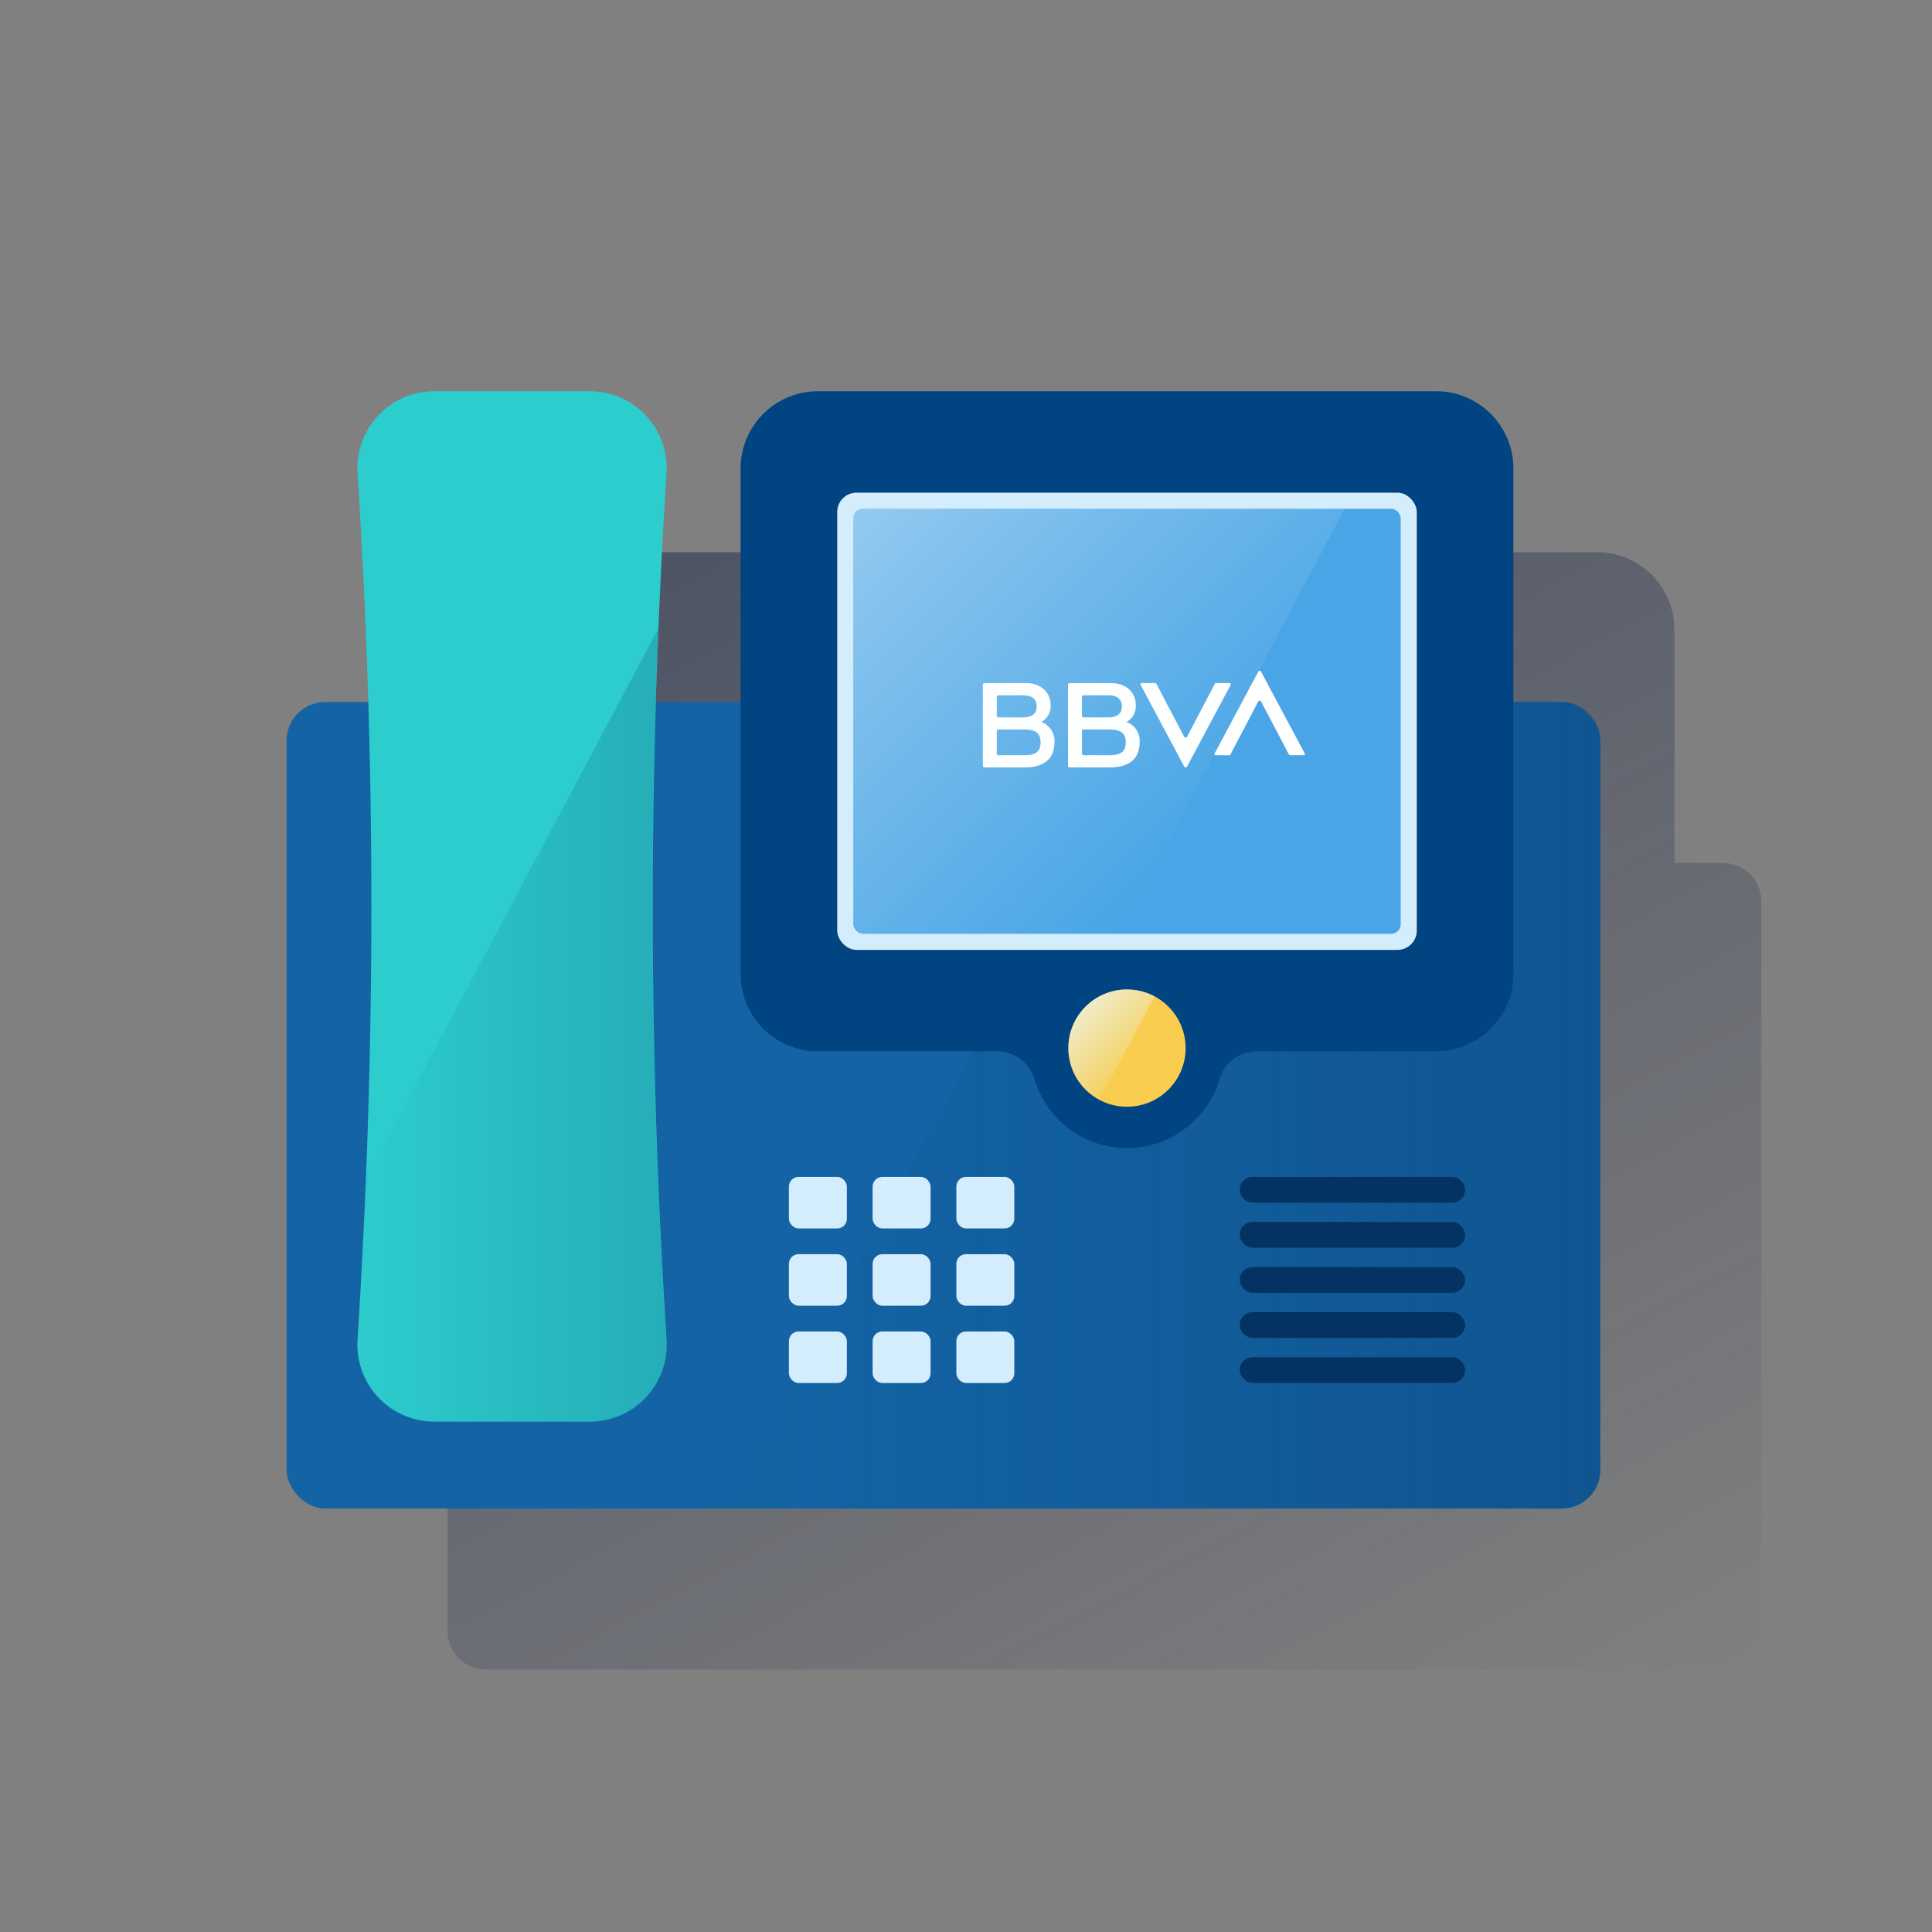 <svg xmlns="http://www.w3.org/2000/svg" xmlns:xlink="http://www.w3.org/1999/xlink" viewBox="0 0 600 600"><rect x="0" y="0" width="600" height="600" fill="#808080" stroke="none"/><defs><style>.cls-1{fill:none;}.cls-2{fill:url(#Degradado_sin_nombre_193);}.cls-3{fill:#1464a5;}.cls-4{fill:url(#Degradado_sin_nombre_22);}.cls-5{fill:#004481;}.cls-6{fill:#d4edfc;}.cls-7{fill:#49a5e6;}.cls-8{fill:#fff;}.cls-9{fill:#2dcccd;}.cls-10{fill:url(#Degradado_sin_nombre_21);}.cls-11{fill:url(#Degradado_sin_nombre_18);}.cls-12{fill:#f8cd50;}.cls-13{fill:url(#Degradado_sin_nombre_17);}.cls-14{fill:#043263;}</style><linearGradient id="Degradado_sin_nombre_193" x1="222.52" y1="148.3" x2="445.51" y2="567.68" gradientUnits="userSpaceOnUse"><stop offset="0" stop-color="#192647" stop-opacity="0.5"/><stop offset="1" stop-color="#192647" stop-opacity="0"/></linearGradient><linearGradient id="Degradado_sin_nombre_22" x1="497" y1="343.25" x2="226.4" y2="343.25" gradientUnits="userSpaceOnUse"><stop offset="0" stop-color="#043263" stop-opacity="0.3"/><stop offset="1" stop-color="#043263" stop-opacity="0"/></linearGradient><linearGradient id="Degradado_sin_nombre_21" x1="207" y1="318.37" x2="111" y2="318.37" gradientUnits="userSpaceOnUse"><stop offset="0" stop-color="#043263" stop-opacity="0.2"/><stop offset="1" stop-color="#043263" stop-opacity="0"/></linearGradient><linearGradient id="Degradado_sin_nombre_18" x1="271.48" y1="153.28" x2="377.83" y2="259.63" gradientUnits="userSpaceOnUse"><stop offset="0.01" stop-color="#fff" stop-opacity="0.4"/><stop offset="1" stop-color="#ebf6f7" stop-opacity="0"/><stop offset="1" stop-color="#fff" stop-opacity="0.2"/></linearGradient><linearGradient id="Degradado_sin_nombre_17" x1="336.85" y1="312.9" x2="353.52" y2="329.57" gradientUnits="userSpaceOnUse"><stop offset="0" stop-color="#eaf9fa" stop-opacity="0.7"/><stop offset="1" stop-color="#e8f7f8" stop-opacity="0.1"/><stop offset="1" stop-color="#eaf9fa" stop-opacity="0.5"/></linearGradient></defs><title>6</title><g id="Cuadrados_Blancos" data-name="Cuadrados Blancos"><rect class="cls-1" width="600" height="600"/><rect class="cls-1" width="600" height="600"/></g><g id="Capa_28" data-name="Capa 28"><path class="cls-2" d="M535,268H520V195.5a24,24,0,0,0-24-24H304a24,24,0,0,0-24,24V268H253.63q1-33.45,3.07-66.87L257,197a23.9,23.9,0,0,0-23.73-25.5H184.78A23.9,23.9,0,0,0,161.05,197l.25,4.13q2.07,33.42,3.07,66.87H151a12,12,0,0,0-12,12V506.5a12,12,0,0,0,12,12H535a12,12,0,0,0,12-12V280A12,12,0,0,0,535,268Z"/><rect class="cls-3" x="89" y="218" width="408" height="250.5" rx="12"/><path class="cls-4" d="M485,218H359.6L226.4,468.5H485a12,12,0,0,0,12-12V230A12,12,0,0,0,485,218Z"/><path class="cls-5" d="M230,145.5v157a24,24,0,0,0,24,24h55.75a12,12,0,0,1,11.49,8.57,30,30,0,0,0,57.52,0,12,12,0,0,1,11.49-8.57H446a24,24,0,0,0,24-24v-157a24,24,0,0,0-24-24H254A24,24,0,0,0,230,145.5Z"/><rect class="cls-6" x="260" y="153" width="180" height="142" rx="6"/><rect class="cls-7" x="265" y="158" width="170" height="132" rx="3"/><rect class="cls-6" x="245" y="365.5" width="18" height="16" rx="3"/><rect class="cls-6" x="271" y="365.5" width="18" height="16" rx="3"/><rect class="cls-6" x="245" y="389.5" width="18" height="16" rx="3"/><rect class="cls-6" x="271" y="389.5" width="18" height="16" rx="3"/><rect class="cls-6" x="245" y="413.5" width="18" height="16" rx="3"/><rect class="cls-6" x="271" y="413.5" width="18" height="16" rx="3"/><rect class="cls-6" x="297" y="365.5" width="18" height="16" rx="3"/><rect class="cls-6" x="297" y="389.5" width="18" height="16" rx="3"/><rect class="cls-6" x="297" y="413.5" width="18" height="16" rx="3"/><path class="cls-8" d="M377.26,212.4l-8.6,16.39a.52.52,0,0,1-.9,0l-8.61-16.39a.48.48,0,0,0-.44-.27h-4.16a.38.38,0,0,0-.33.55l13.55,25.39a.5.5,0,0,0,.88,0l13.55-25.39a.38.38,0,0,0-.33-.55H377.7a.5.5,0,0,0-.44.27"/><path class="cls-8" d="M382.15,234.27l8.6-16.39a.51.51,0,0,1,.9,0l8.61,16.39a.51.51,0,0,0,.44.26h4.16a.38.38,0,0,0,.33-.55L391.64,208.6a.49.49,0,0,0-.88,0L377.21,234a.38.38,0,0,0,.33.55h4.17a.51.51,0,0,0,.44-.26"/><path class="cls-8" d="M317.81,234.53h-7.75a.5.5,0,0,1-.5-.5v-7a.49.49,0,0,1,.5-.49h7.75c3.7,0,5.35,1,5.35,4s-1.62,4-5.35,4m-7.75-18.61h7.65c2.82,0,4.25,1.21,4.25,3.43s-1.43,3.43-4.25,3.43h-7.65a.5.5,0,0,1-.5-.5v-5.86a.5.5,0,0,1,.5-.5m13.31,8.3a5.63,5.63,0,0,0,2.92-5.24c0-4.08-3.18-6.85-7.66-6.85h-12.9a.5.5,0,0,0-.5.5v25.2a.5.5,0,0,0,.5.5h12.33c6.17,0,9.42-2.66,9.42-7.86a6.2,6.2,0,0,0-4.11-6.25"/><path class="cls-8" d="M344.26,234.53h-7.75a.5.5,0,0,1-.5-.5v-7a.49.49,0,0,1,.5-.49h7.75c3.69,0,5.34,1,5.34,4s-1.61,4-5.34,4m-7.75-18.61h7.65c2.81,0,4.25,1.21,4.25,3.43s-1.43,3.43-4.25,3.43h-7.65a.5.5,0,0,1-.5-.5v-5.86a.5.5,0,0,1,.5-.5m13.31,8.3a5.63,5.63,0,0,0,2.92-5.24c0-4.08-3.18-6.85-7.67-6.85H332.18a.5.5,0,0,0-.5.5v25.2a.5.5,0,0,0,.5.5h12.33c6.17,0,9.42-2.66,9.42-7.86a6.2,6.2,0,0,0-4.11-6.25"/><path class="cls-9" d="M134.78,441.5h48.44A23.9,23.9,0,0,0,207,416l-.25-4.13a2108.13,2108.13,0,0,1,0-260.74L207,147a23.9,23.9,0,0,0-23.73-25.5H134.78A23.9,23.9,0,0,0,111.05,147l.25,4.13a2108.13,2108.13,0,0,1,0,260.74l-.25,4.13A23.9,23.9,0,0,0,134.78,441.5Z"/><path class="cls-10" d="M206.7,411.87a2109.76,2109.76,0,0,1-2.26-216.63L113.63,366q-.91,22.94-2.33,45.84l-.25,4.13a23.9,23.9,0,0,0,23.73,25.5h48.44A23.9,23.9,0,0,0,207,416Z"/><path class="cls-11" d="M268,158a3,3,0,0,0-3,3V287a3,3,0,0,0,3,3h79.46l70.18-132Z"/><circle class="cls-12" cx="350" cy="325.5" r="18.21"/><path class="cls-13" d="M350,307.29a18.21,18.21,0,0,0-8.51,34.31l17.1-32.16A18.14,18.14,0,0,0,350,307.29Z"/><rect class="cls-14" x="385" y="365.5" width="70" height="8" rx="4"/><rect class="cls-14" x="385" y="421.5" width="70" height="8" rx="4"/><rect class="cls-14" x="385" y="407.5" width="70" height="8" rx="4"/><rect class="cls-14" x="385" y="393.5" width="70" height="8" rx="4"/><rect class="cls-14" x="385" y="379.5" width="70" height="8" rx="4"/></g></svg>